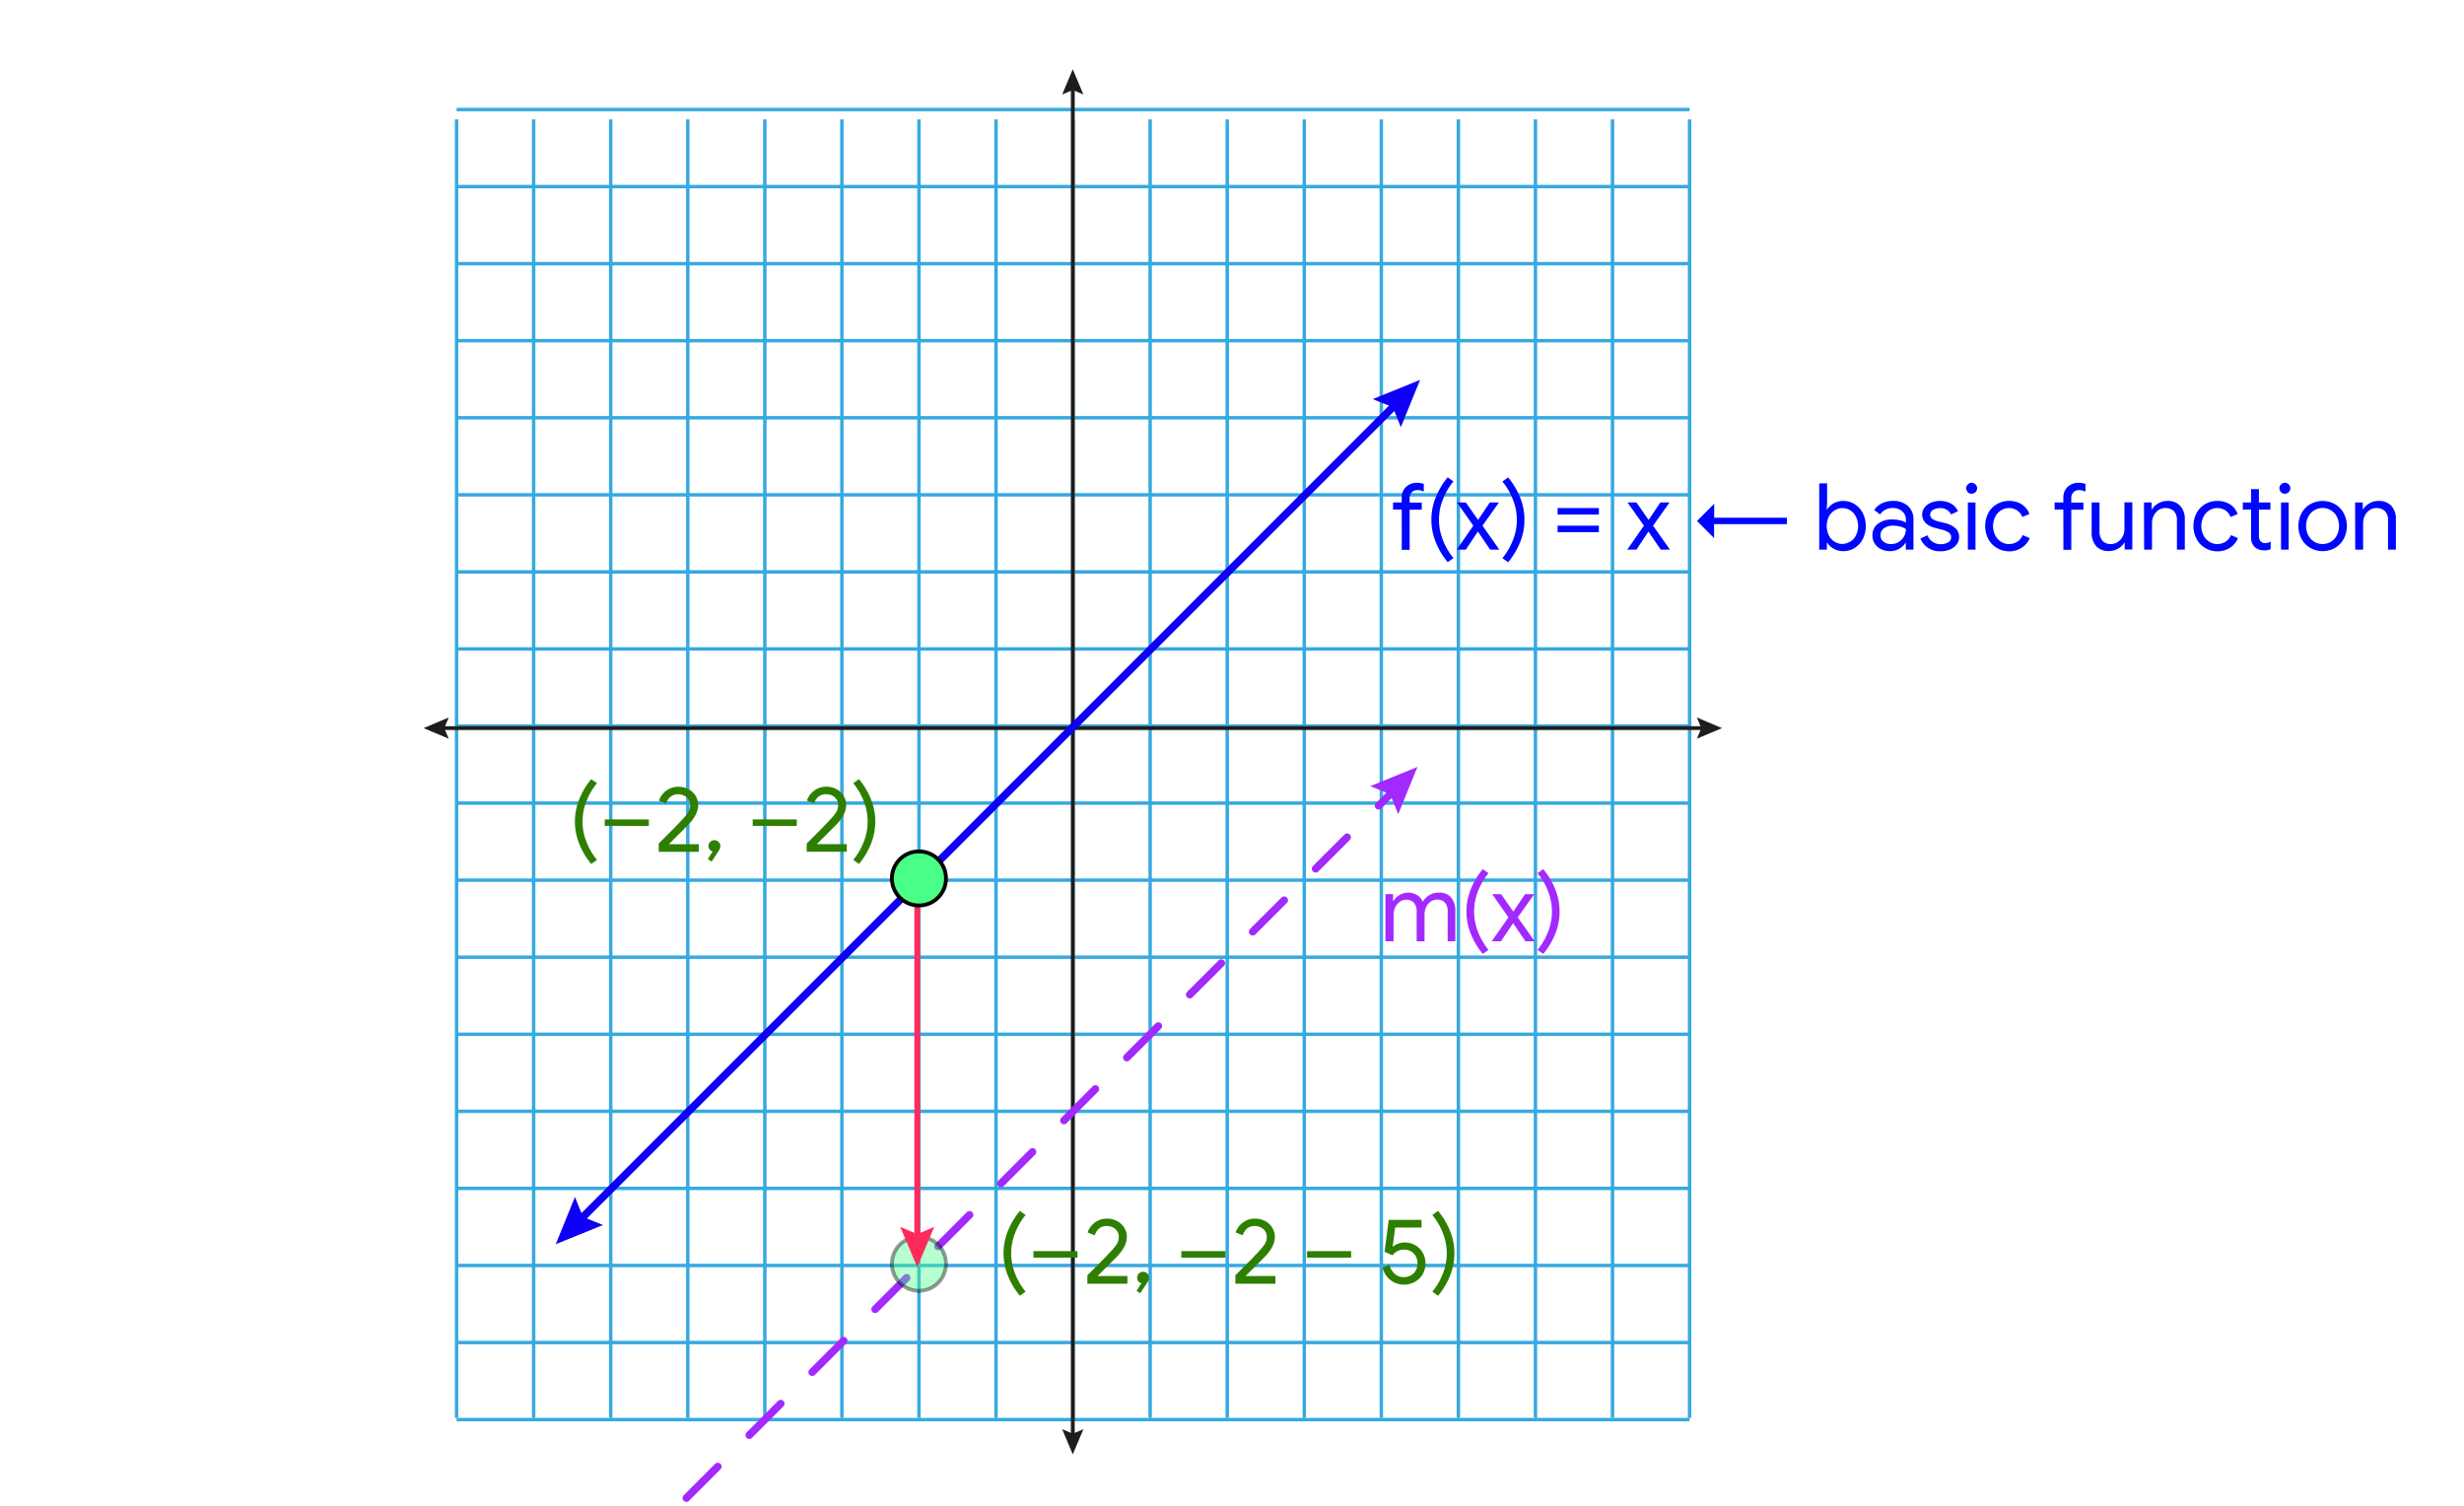 <svg id="Mathematic_Background" data-name="Mathematic Background" xmlns="http://www.w3.org/2000/svg" viewBox="0 0 644 393.5"><defs><style>.cls-1{fill:#36a9e1;}.cls-13,.cls-2,.cls-5,.cls-6,.cls-8{fill:none;stroke-linecap:round;stroke-linejoin:round;}.cls-2{stroke:#1d1d1b;}.cls-3{fill:#1d1d1b;}.cls-4{fill:#7f8c8d;}.cls-5,.cls-6{stroke:#a22aff;}.cls-5,.cls-6,.cls-8{stroke-width:2px;}.cls-5{stroke-dasharray:11.63 11.63;}.cls-7{fill:#a22aff;}.cls-8{stroke:#0d00f4;}.cls-9{fill:#0d00f4;}.cls-10{fill:#0007ff;}.cls-11{fill:#2e7f00;}.cls-12,.cls-15{fill:#4aff87;stroke:#000;stroke-miterlimit:10;}.cls-12{opacity:0.4;}.cls-13{stroke:#ff2a5a;stroke-width:1.5px;}.cls-14{fill:#ff2a5a;}</style></defs><title>sbs_func3</title><rect class="cls-1" x="119.33" y="370.58" width="322.26" height="0.9"/><rect class="cls-1" x="119.33" y="350.44" width="322.26" height="0.9"/><rect class="cls-1" x="119.33" y="330.3" width="322.26" height="0.9"/><rect class="cls-1" x="119.33" y="310.15" width="322.26" height="0.9"/><rect class="cls-1" x="119.33" y="290.01" width="322.26" height="0.9"/><rect class="cls-1" x="119.33" y="269.87" width="322.26" height="0.9"/><rect class="cls-1" x="119.33" y="249.73" width="322.26" height="0.9"/><rect class="cls-1" x="119.33" y="229.59" width="322.26" height="0.9"/><rect class="cls-1" x="119.33" y="209.45" width="322.26" height="0.9"/><rect class="cls-1" x="119.33" y="189.31" width="322.26" height="0.9"/><rect class="cls-1" x="119.33" y="169.16" width="322.26" height="0.9"/><rect class="cls-1" x="119.33" y="149.02" width="322.26" height="0.9"/><rect class="cls-1" x="119.33" y="128.88" width="322.26" height="0.9"/><rect class="cls-1" x="119.33" y="108.74" width="322.26" height="0.9"/><rect class="cls-1" x="119.33" y="88.6" width="322.26" height="0.9"/><rect class="cls-1" x="119.33" y="68.46" width="322.26" height="0.9"/><rect class="cls-1" x="119.33" y="48.32" width="322.26" height="0.9"/><rect class="cls-1" x="119.33" y="28.18" width="322.26" height="0.9"/><rect class="cls-1" x="441.14" y="31.21" width="0.9" height="339.37"/><rect class="cls-1" x="421" y="31.21" width="0.9" height="339.37"/><rect class="cls-1" x="400.86" y="31.21" width="0.9" height="339.37"/><rect class="cls-1" x="380.72" y="31.21" width="0.9" height="339.37"/><rect class="cls-1" x="360.58" y="31.21" width="0.9" height="339.37"/><rect class="cls-1" x="340.44" y="31.21" width="0.9" height="339.37"/><rect class="cls-1" x="320.3" y="31.21" width="0.9" height="339.37"/><rect class="cls-1" x="300.16" y="31.21" width="0.9" height="339.37"/><rect class="cls-1" x="280.01" y="31.21" width="0.9" height="339.37"/><rect class="cls-1" x="259.87" y="31.21" width="0.9" height="339.37"/><rect class="cls-1" x="239.73" y="31.21" width="0.9" height="339.37"/><rect class="cls-1" x="219.59" y="31.21" width="0.9" height="339.37"/><rect class="cls-1" x="199.45" y="31.21" width="0.9" height="339.37"/><rect class="cls-1" x="179.31" y="31.21" width="0.9" height="339.37"/><rect class="cls-1" x="159.17" y="31.21" width="0.9" height="339.37"/><rect class="cls-1" x="139.02" y="31.21" width="0.9" height="339.37"/><rect class="cls-1" x="118.88" y="31.21" width="0.9" height="339.37"/><line class="cls-2" x1="280.39" y1="22.59" x2="280.39" y2="375.64"/><polygon class="cls-3" points="277.61 24.7 280.38 23.52 283.16 24.7 280.38 18.11 277.61 24.7"/><polygon class="cls-3" points="277.61 373.54 280.38 374.71 283.16 373.54 280.38 380.12 277.61 373.54"/><line class="cls-2" x1="445.6" y1="190.3" x2="115.18" y2="190.3"/><polygon class="cls-3" points="443.49 187.52 444.67 190.3 443.49 193.07 450.07 190.3 443.49 187.52"/><polygon class="cls-3" points="117.29 187.52 116.11 190.3 117.29 193.07 110.71 190.3 117.29 187.52"/><line class="cls-4" x1="144.57" y1="426.35" x2="370.47" y2="200.45"/><line class="cls-5" x1="162.94" y1="407.98" x2="356.21" y2="214.71"/><line class="cls-6" x1="360.32" y1="210.6" x2="364.56" y2="206.36"/><polygon class="cls-7" points="365.45 212.8 363.34 207.58 358.12 205.47 370.47 200.45 365.45 212.8"/><line class="cls-4" x1="145.25" y1="325.2" x2="371.16" y2="99.29"/><line class="cls-8" x1="151.16" y1="319.29" x2="365.25" y2="105.2"/><polygon class="cls-9" points="157.6 320.17 152.38 318.06 150.27 312.84 145.25 325.19 157.6 320.17"/><polygon class="cls-9" points="366.13 111.64 364.02 106.42 358.8 104.31 371.16 99.29 366.13 111.64"/><path class="cls-10" d="M366.36,133.18h-2.27v-1.86h2.27V130a3.79,3.79,0,0,1,.54-2,3.59,3.59,0,0,1,1.42-1.34,4.15,4.15,0,0,1,2-.47,5,5,0,0,1,1.81.29v2a6.65,6.65,0,0,0-.82-.28,3.51,3.51,0,0,0-.92-.11,1.91,1.91,0,0,0-1.38.57,2.11,2.11,0,0,0-.58,1.58v1.12h3.17v1.86h-3.17v10.48h-2.06Z"/><path class="cls-10" d="M375.38,142a15.57,15.57,0,0,1,0-12.32,19.36,19.36,0,0,1,3-4.93l1.5,1.07a16.69,16.69,0,0,0-2.71,4.61,14.21,14.21,0,0,0,0,10.82,17,17,0,0,0,2.71,4.61l-1.5,1.06A19.12,19.12,0,0,1,375.38,142Z"/><path class="cls-10" d="M385.07,137.39l-4.28-6.07h2.32l3.2,4.57,3.07-4.57h2.4l-4.31,6.07,4.4,6.27h-2.39l-3.22-4.74-3.15,4.74h-2.39Z"/><path class="cls-10" d="M392.67,145.89a17,17,0,0,0,2.71-4.61,14.21,14.21,0,0,0,0-10.82,16.69,16.69,0,0,0-2.71-4.61l1.5-1.07a19.36,19.36,0,0,1,3,4.93,15.57,15.57,0,0,1,0,12.32,19.12,19.12,0,0,1-3,4.92Z"/><path class="cls-10" d="M407.1,132.79h10.79v1.7H407.1Zm0,4.6h10.79v1.7H407.1Z"/><path class="cls-10" d="M429.66,137.39l-4.29-6.07h2.33l3.19,4.57,3.07-4.57h2.4l-4.31,6.07,4.41,6.27h-2.4l-3.22-4.74-3.14,4.74h-2.4Z"/><path class="cls-10" d="M443.53,136.16l4.5-4.5v3.65h19V137H448v3.65Z"/><path class="cls-10" d="M479.26,143.41a4.55,4.55,0,0,1-1.68-1.56h-.1v1.81h-2V126.33h2.06v5.11l-.1,1.72h.1a4.46,4.46,0,0,1,1.68-1.59,5,5,0,0,1,2.53-.64,5.49,5.49,0,0,1,3,.85,5.78,5.78,0,0,1,2.13,2.35,7.67,7.67,0,0,1,0,6.74,5.78,5.78,0,0,1-2.13,2.33,5.49,5.49,0,0,1-3,.85A5.11,5.11,0,0,1,479.26,143.41Zm4.3-1.81a4.17,4.17,0,0,0,1.51-1.65,5.59,5.59,0,0,0,0-4.92,4.2,4.2,0,0,0-1.51-1.66,3.77,3.77,0,0,0-4,0A4.14,4.14,0,0,0,478,135a5.73,5.73,0,0,0,0,4.94,4,4,0,0,0,1.5,1.64,3.72,3.72,0,0,0,4,0Z"/><path class="cls-10" d="M491.62,143.52a4.07,4.07,0,0,1-1.65-1.47,4,4,0,0,1-.58-2.12,3.61,3.61,0,0,1,1.48-3.06,6.09,6.09,0,0,1,3.73-1.1,8.52,8.52,0,0,1,2.07.24,5.36,5.36,0,0,1,1.46.56v-.75a2.78,2.78,0,0,0-1-2.22,3.63,3.63,0,0,0-2.44-.83,4.15,4.15,0,0,0-1.92.45,3.43,3.43,0,0,0-1.37,1.24l-1.55-1.16a5,5,0,0,1,2-1.74,6.28,6.28,0,0,1,2.82-.63,5.64,5.64,0,0,1,4,1.32,4.63,4.63,0,0,1,1.44,3.59v7.82h-2v-1.77H498a4.34,4.34,0,0,1-1.59,1.53,4.62,4.62,0,0,1-2.4.63A5.41,5.41,0,0,1,491.62,143.52Zm4.55-1.82a4,4,0,0,0,1.43-1.43,3.79,3.79,0,0,0,.53-2,5,5,0,0,0-1.43-.63,6.51,6.51,0,0,0-1.79-.24,4,4,0,0,0-2.55.7,2.23,2.23,0,0,0-.86,1.82,2,2,0,0,0,.77,1.64,3,3,0,0,0,2,.63A3.68,3.68,0,0,0,496.17,141.7Z"/><path class="cls-10" d="M503.82,143.12a5.07,5.07,0,0,1-1.89-2.39l1.84-.82a3.69,3.69,0,0,0,1.37,1.72,3.53,3.53,0,0,0,2,.6,3.88,3.88,0,0,0,2-.47,1.46,1.46,0,0,0,.82-1.34,1.49,1.49,0,0,0-.65-1.25,6.26,6.26,0,0,0-2.06-.81l-1.5-.39a5.4,5.4,0,0,1-2.42-1.23,3.13,3.13,0,0,1-.3-4.13,4,4,0,0,1,1.7-1.24,6,6,0,0,1,2.3-.44,5.9,5.9,0,0,1,2.9.7,4,4,0,0,1,1.8,2l-1.79.83a3,3,0,0,0-2.93-1.65,3.35,3.35,0,0,0-1.78.47,1.39,1.39,0,0,0-.76,1.2,1.35,1.35,0,0,0,.53,1.1,4.3,4.3,0,0,0,1.6.69l1.79.46a5.84,5.84,0,0,1,2.73,1.37,3,3,0,0,1,.92,2.21,3.18,3.18,0,0,1-.65,2,4.26,4.26,0,0,1-1.77,1.32,6.32,6.32,0,0,1-2.47.46A5.64,5.64,0,0,1,503.82,143.12Z"/><path class="cls-10" d="M514.32,128.61a1.42,1.42,0,0,1-.43-1,1.37,1.37,0,0,1,.43-1,1.42,1.42,0,0,1,1-.43,1.44,1.44,0,0,1,1,.43,1.37,1.37,0,0,1,.43,1,1.45,1.45,0,0,1-.42,1,1.5,1.5,0,0,1-2.1,0Zm0,2.71h2v12.34h-2Z"/><path class="cls-10" d="M521.88,143.19a5.93,5.93,0,0,1-2.23-2.35,7.44,7.44,0,0,1,0-6.71,5.81,5.81,0,0,1,2.23-2.35,6.11,6.11,0,0,1,3.21-.85,5.87,5.87,0,0,1,3.38.93,5.13,5.13,0,0,1,1.95,2.48l-1.86.78a3.63,3.63,0,0,0-1.37-1.73,3.9,3.9,0,0,0-2.19-.6,3.74,3.74,0,0,0-2,.6,4.24,4.24,0,0,0-1.51,1.65,5.53,5.53,0,0,0,0,4.89,4.27,4.27,0,0,0,1.51,1.66,3.74,3.74,0,0,0,2,.6,4.11,4.11,0,0,0,2.25-.61,3.57,3.57,0,0,0,1.4-1.72l1.84.78a5.38,5.38,0,0,1-2,2.46,5.87,5.87,0,0,1-3.38,1A6.12,6.12,0,0,1,521.88,143.19Z"/><path class="cls-10" d="M539.28,133.18H537v-1.86h2.28V130a3.87,3.87,0,0,1,.53-2,3.61,3.61,0,0,1,1.43-1.34,4.13,4.13,0,0,1,2-.47,5,5,0,0,1,1.82.29v2a7.27,7.27,0,0,0-.82-.28,3.57,3.57,0,0,0-.92-.11,1.88,1.88,0,0,0-1.38.57,2.11,2.11,0,0,0-.58,1.58v1.12h3.17v1.86h-3.17v10.48h-2.06Z"/><path class="cls-10" d="M547.86,142.74a5.29,5.29,0,0,1-1.18-3.65v-7.77h2.06v7.45a3.62,3.62,0,0,0,.8,2.59,2.86,2.86,0,0,0,2.16.83,3.21,3.21,0,0,0,1.85-.56,3.84,3.84,0,0,0,1.26-1.45,4.3,4.3,0,0,0,.44-1.89v-7h2.06v12.34h-2v-1.79h-.1a4.12,4.12,0,0,1-1.62,1.55,4.73,4.73,0,0,1-2.37.63A4.33,4.33,0,0,1,547.86,142.74Z"/><path class="cls-10" d="M560.36,131.32h2v1.81h.1a4.21,4.21,0,0,1,1.62-1.56,4.64,4.64,0,0,1,2.37-.64,4.32,4.32,0,0,1,3.4,1.3,5,5,0,0,1,1.18,3.52v7.91h-2.06v-7.6a3.32,3.32,0,0,0-.82-2.49,3.15,3.15,0,0,0-2.26-.78,3,3,0,0,0-1.77.56,3.72,3.72,0,0,0-1.23,1.46,4.36,4.36,0,0,0-.43,1.9v6.95h-2.06Z"/><path class="cls-10" d="M576.31,143.19a6.07,6.07,0,0,1-2.23-2.35,7.44,7.44,0,0,1,0-6.71,5.94,5.94,0,0,1,2.23-2.35,6.12,6.12,0,0,1,3.22-.85,5.89,5.89,0,0,1,3.38.93,5.06,5.06,0,0,1,1.94,2.48l-1.86.78a3.57,3.57,0,0,0-1.37-1.73,3.86,3.86,0,0,0-2.19-.6,3.73,3.73,0,0,0-2,.6,4.24,4.24,0,0,0-1.51,1.65,5.53,5.53,0,0,0,0,4.89,4.27,4.27,0,0,0,1.51,1.66,3.73,3.73,0,0,0,2,.6,4.11,4.11,0,0,0,2.25-.61,3.65,3.65,0,0,0,1.41-1.72l1.84.78a5.45,5.45,0,0,1-2,2.46,5.89,5.89,0,0,1-3.38,1A6.13,6.13,0,0,1,576.31,143.19Z"/><path class="cls-10" d="M590.38,143.61a3.26,3.26,0,0,1-1.07-.65,3,3,0,0,1-.73-1.07,4,4,0,0,1-.24-1.47v-7.24h-2.15v-1.86h2.15v-3.49h2.06v3.49h3v1.86h-3v6.73a2.43,2.43,0,0,0,.38,1.5,1.67,1.67,0,0,0,1.34.53,2.45,2.45,0,0,0,1.35-.41v2a3.36,3.36,0,0,1-.74.24,5,5,0,0,1-1,.08A4,4,0,0,1,590.38,143.61Z"/><path class="cls-10" d="M596.18,128.61a1.42,1.42,0,0,1-.43-1,1.37,1.37,0,0,1,.43-1,1.42,1.42,0,0,1,1-.43,1.4,1.4,0,0,1,1,.43,1.38,1.38,0,0,1,.44,1,1.45,1.45,0,0,1-.42,1,1.5,1.5,0,0,1-2.1,0Zm0,2.71h2v12.34h-2Z"/><path class="cls-10" d="M603.78,143.18a6.06,6.06,0,0,1-2.26-2.37,7.21,7.21,0,0,1,0-6.64,6.06,6.06,0,0,1,2.26-2.37,6.58,6.58,0,0,1,6.54,0,6.06,6.06,0,0,1,2.26,2.37,7.21,7.21,0,0,1,0,6.64,6.06,6.06,0,0,1-2.26,2.37,6.58,6.58,0,0,1-6.54,0Zm5.39-1.56a4.21,4.21,0,0,0,1.57-1.64,5.55,5.55,0,0,0,0-5,4.21,4.21,0,0,0-1.57-1.64,4.25,4.25,0,0,0-4.25,0,4.25,4.25,0,0,0-1.59,1.64,5.55,5.55,0,0,0,0,5,4.25,4.25,0,0,0,1.59,1.64,4.25,4.25,0,0,0,4.25,0Z"/><path class="cls-10" d="M615.54,131.32h2v1.81h.09a4.21,4.21,0,0,1,1.62-1.56,4.7,4.7,0,0,1,2.38-.64,4.35,4.35,0,0,1,3.4,1.3,5,5,0,0,1,1.17,3.52v7.91h-2.06v-7.6a3.28,3.28,0,0,0-.82-2.49,3.14,3.14,0,0,0-2.25-.78,3,3,0,0,0-1.78.56,3.78,3.78,0,0,0-1.22,1.46,4.37,4.37,0,0,0-.44,1.9v6.95h-2.06Z"/><path class="cls-7" d="M362.1,233.69h2v1.81h.1a4.51,4.51,0,0,1,6.21-1.55,3.7,3.7,0,0,1,1.44,1.74,5.14,5.14,0,0,1,1.73-1.74,4.79,4.79,0,0,1,2.51-.65,3.93,3.93,0,0,1,3.2,1.29,5.36,5.36,0,0,1,1.08,3.53V246h-2v-7.6a3.61,3.61,0,0,0-.71-2.49,2.64,2.64,0,0,0-2.08-.78,2.86,2.86,0,0,0-1.67.53,3.66,3.66,0,0,0-1.17,1.43,4.54,4.54,0,0,0-.42,1.94v7h-2.06v-7.58a3.71,3.71,0,0,0-.7-2.51,2.64,2.64,0,0,0-2.06-.78,2.74,2.74,0,0,0-1.67.55,3.69,3.69,0,0,0-1.18,1.45,4.55,4.55,0,0,0-.42,2V246H362.1Z"/><path class="cls-7" d="M384.55,244.4a15.57,15.57,0,0,1,0-12.32,19.36,19.36,0,0,1,3-4.93l1.5,1.07a16.69,16.69,0,0,0-2.71,4.61,14.34,14.34,0,0,0,0,10.82,17,17,0,0,0,2.71,4.61l-1.5,1.06A19.29,19.29,0,0,1,384.55,244.4Z"/><path class="cls-7" d="M394.25,239.76,390,233.69h2.33l3.19,4.57,3.08-4.57H401l-4.31,6.07,4.41,6.27h-2.4l-3.22-4.74L392.29,246h-2.4Z"/><path class="cls-7" d="M401.85,248.26a17.25,17.25,0,0,0,2.71-4.61,14.34,14.34,0,0,0,0-10.82,16.94,16.94,0,0,0-2.71-4.61l1.5-1.07a19.36,19.36,0,0,1,3,4.93,15.57,15.57,0,0,1,0,12.32,19.29,19.29,0,0,1-3,4.92Z"/><path class="cls-11" d="M151.53,220.88a15.57,15.57,0,0,1,0-12.32,19.12,19.12,0,0,1,3-4.92l1.5,1.06a17,17,0,0,0-2.71,4.61,14.21,14.21,0,0,0,0,10.82,16.69,16.69,0,0,0,2.71,4.61l-1.5,1.07A19.36,19.36,0,0,1,151.53,220.88Z"/><path class="cls-11" d="M158.06,214.17h11.52v1.69H158.06Z"/><path class="cls-11" d="M172.17,220.46c.5-.5,1.49-1.5,3-3s2.52-2.58,3.1-3.21a13,13,0,0,0,1.67-2.08,3.58,3.58,0,0,0,.44-1.82A2.7,2.7,0,0,0,180,209a2.88,2.88,0,0,0-1.09-1,3.47,3.47,0,0,0-1.7-.4,2.9,2.9,0,0,0-2.1.77,3.59,3.59,0,0,0-1,1.66l-1.89-.76a5.46,5.46,0,0,1,.87-1.61,5.3,5.3,0,0,1,1.69-1.42,5.05,5.05,0,0,1,2.52-.6,5.4,5.4,0,0,1,2.7.66,4.79,4.79,0,0,1,1.83,1.74,4.55,4.55,0,0,1,.65,2.35q0,2.53-2.66,5.25l-5,5h7.81v2H172.17Z"/><path class="cls-11" d="M185,224.53l1.28-2a1.28,1.28,0,0,1-.77-.46,1.39,1.39,0,0,1-.34-.95,1.44,1.44,0,0,1,.45-1.07,1.49,1.49,0,0,1,1.1-.45,1.5,1.5,0,0,1,1.1.45,1.44,1.44,0,0,1,.45,1.07,1.93,1.93,0,0,1-.17.79,6.59,6.59,0,0,1-.51.86l-1.6,2.42Z"/><path class="cls-11" d="M196.73,214.17h11.52v1.69H196.73Z"/><path class="cls-11" d="M210.84,220.46c.5-.5,1.5-1.5,3-3s2.52-2.58,3.1-3.21a13.61,13.61,0,0,0,1.67-2.08,3.58,3.58,0,0,0,.44-1.82,2.7,2.7,0,0,0-.38-1.37,2.88,2.88,0,0,0-1.09-1,3.47,3.47,0,0,0-1.7-.4,2.89,2.89,0,0,0-2.1.77,3.61,3.61,0,0,0-1,1.66l-1.89-.76a5.75,5.75,0,0,1,.88-1.61,5.3,5.3,0,0,1,1.69-1.42,5.05,5.05,0,0,1,2.52-.6,5.45,5.45,0,0,1,2.7.66,4.69,4.69,0,0,1,1.82,1.74,4.47,4.47,0,0,1,.66,2.35q0,2.53-2.66,5.25l-5,5h7.82v2H210.84Z"/><path class="cls-11" d="M223,224.74a16.94,16.94,0,0,0,2.71-4.61,14.34,14.34,0,0,0,0-10.82A17.25,17.25,0,0,0,223,204.7l1.5-1.06a19.12,19.12,0,0,1,3,4.92,15.57,15.57,0,0,1,0,12.32,19.36,19.36,0,0,1-3,4.93Z"/><circle class="cls-12" cx="240.18" cy="330.3" r="7.07"/><line class="cls-13" x1="239.73" y1="229.59" x2="239.73" y2="324.03"/><polygon class="cls-14" points="235.29 320.66 239.73 322.55 244.18 320.66 239.73 331.19 235.29 320.66"/><path class="cls-11" d="M263.56,333.73a15.57,15.57,0,0,1,0-12.32,19.29,19.29,0,0,1,3-4.92l1.5,1.06a17,17,0,0,0-2.71,4.61,14.34,14.34,0,0,0,0,10.82,16.69,16.69,0,0,0,2.71,4.61l-1.5,1.07A19.36,19.36,0,0,1,263.56,333.73Z"/><path class="cls-11" d="M270.09,327h11.52v1.69H270.09Z"/><path class="cls-11" d="M284.2,333.31c.5-.5,1.49-1.5,3-3s2.52-2.58,3.1-3.21a13,13,0,0,0,1.67-2.08,3.58,3.58,0,0,0,.44-1.82,2.64,2.64,0,0,0-.38-1.36,2.74,2.74,0,0,0-1.09-1,3.37,3.37,0,0,0-1.7-.4,2.9,2.9,0,0,0-2.1.76,3.64,3.64,0,0,0-1,1.66l-1.89-.75a5.45,5.45,0,0,1,2.56-3,5.05,5.05,0,0,1,2.52-.6,5.4,5.4,0,0,1,2.7.66,4.79,4.79,0,0,1,1.83,1.74,4.55,4.55,0,0,1,.65,2.35q0,2.54-2.66,5.25l-5,5h7.81v2H284.2Z"/><path class="cls-11" d="M297.05,337.38l1.28-2a1.28,1.28,0,0,1-.77-.46,1.37,1.37,0,0,1-.34-1,1.45,1.45,0,0,1,.45-1.07,1.49,1.49,0,0,1,1.1-.45,1.5,1.5,0,0,1,1.1.45,1.45,1.45,0,0,1,.45,1.07,1.93,1.93,0,0,1-.17.79,4.91,4.91,0,0,1-.51.86L298,338Z"/><path class="cls-11" d="M308.76,327h11.53v1.69H308.76Z"/><path class="cls-11" d="M322.88,333.31c.5-.5,1.49-1.5,3-3s2.52-2.58,3.1-3.21a13.61,13.61,0,0,0,1.67-2.08,3.58,3.58,0,0,0,.44-1.82,2.64,2.64,0,0,0-.38-1.36,2.74,2.74,0,0,0-1.09-1,3.37,3.37,0,0,0-1.7-.4,2.88,2.88,0,0,0-2.1.76,3.66,3.66,0,0,0-1,1.66l-1.88-.75a5.45,5.45,0,0,1,2.56-3,5.05,5.05,0,0,1,2.52-.6,5.45,5.45,0,0,1,2.7.66,4.69,4.69,0,0,1,1.82,1.74,4.47,4.47,0,0,1,.66,2.35q0,2.54-2.66,5.25l-5,5h7.82v2H322.88Z"/><path class="cls-11" d="M341.61,327h11.52v1.69H341.61Z"/><path class="cls-11" d="M364.58,335.26a5.59,5.59,0,0,1-2-1.5,6,6,0,0,1-1.24-2.48l1.82-.73a4.53,4.53,0,0,0,1.34,2.36,3.39,3.39,0,0,0,2.34.88,3.63,3.63,0,0,0,2.64-1,3.43,3.43,0,0,0,1-2.59,3.57,3.57,0,0,0-1-2.6,3.47,3.47,0,0,0-2.6-1,3.55,3.55,0,0,0-2.91,1.5l-2.1-.92,1.09-8.35h8.57v2h-6.88l-.65,5,.09,0a4.7,4.7,0,0,1,3.15-1.09,5.26,5.26,0,0,1,4.6,2.66,5.76,5.76,0,0,1,0,5.63,5.35,5.35,0,0,1-2.05,2,5.81,5.81,0,0,1-2.9.73A5.7,5.7,0,0,1,364.58,335.26Z"/><path class="cls-11" d="M374.36,337.59a16.94,16.94,0,0,0,2.71-4.61,14.34,14.34,0,0,0,0-10.82,17.25,17.25,0,0,0-2.71-4.61l1.5-1.06a19.29,19.29,0,0,1,3,4.92,15.57,15.57,0,0,1,0,12.32,19.36,19.36,0,0,1-3,4.93Z"/><circle class="cls-15" cx="240.18" cy="229.59" r="7.07"/></svg>
